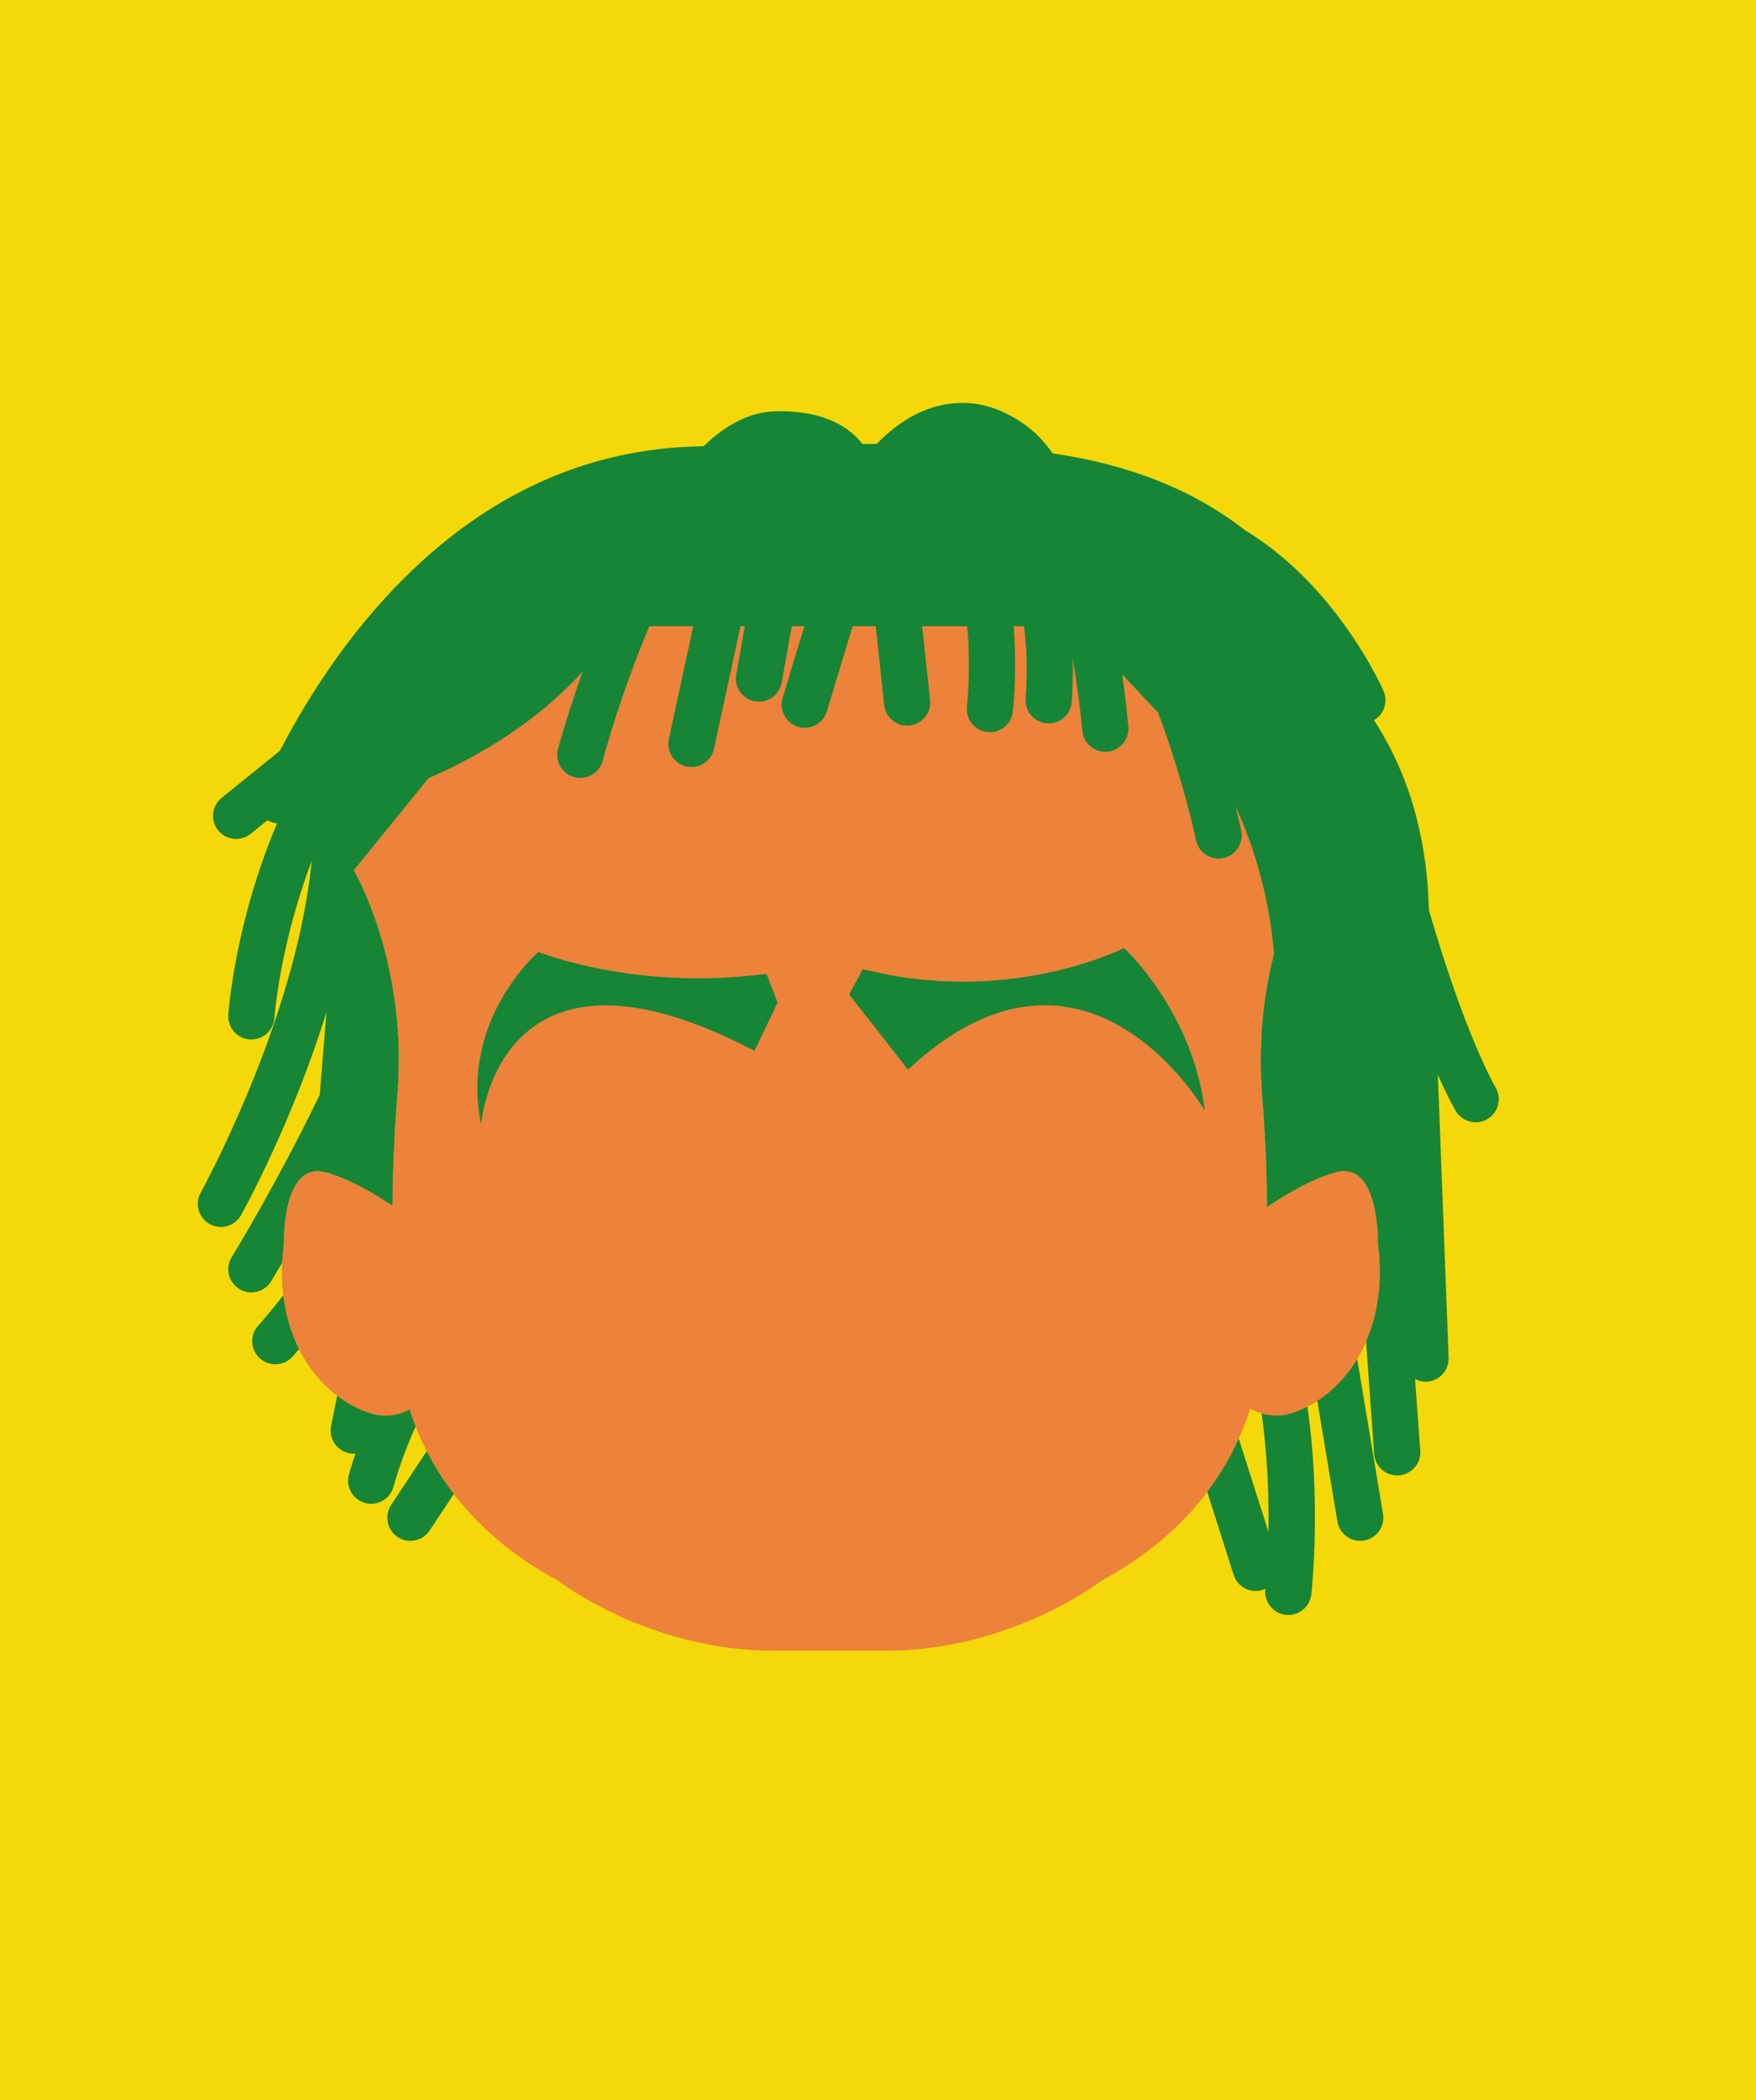 <?xml version="1.0" encoding="utf-8"?>
<!-- Generator: Adobe Illustrator 16.0.0, SVG Export Plug-In . SVG Version: 6.00 Build 0)  -->
<!DOCTYPE svg PUBLIC "-//W3C//DTD SVG 1.1//EN" "http://www.w3.org/Graphics/SVG/1.1/DTD/svg11.dtd">
<svg version="1.1" id="Camada_1" xmlns="http://www.w3.org/2000/svg" xmlns:xlink="http://www.w3.org/1999/xlink" x="0px" y="0px"
	 width="256px" height="306px" viewBox="0 0 256 306" enable-background="new 0 0 256 306" xml:space="preserve">
<rect fill="#F4D809" width="256" height="306"/>
<g>
	<path fill="#ED823A" d="M200.879,181.229c0,0,0.303-12.084-6.057-10.436c-3.295,0.854-7.151,3.107-10.11,5.081
		c-0.021-4.771-0.207-10.312-0.702-16.351c-1.588-19.375,6.352-32.711,6.352-32.711L157.016,91.24h-76.54l-28.901,35.572
		c0,0,7.939,13.337,6.352,32.711c-0.487,5.947-0.674,11.416-0.701,16.141c-2.914-1.922-6.619-4.047-9.795-4.871
		c-6.356-1.648-6.055,10.436-6.055,10.436c-1.817,13.729,5.449,22.517,12.713,24.715c2.076,0.627,3.977,0.268,5.635-0.563
		c2.486,7.794,8.281,17.753,21.705,24.972c0,0,13.021,10.16,31.442,10.16h16.193c18.422,0,31.444-10.16,31.444-10.16
		c13.503-7.262,19.291-17.301,21.753-25.113c1.721,0.929,3.715,1.365,5.903,0.705C195.43,203.744,202.695,194.958,200.879,181.229z"
		/>
	<path fill="#168536" d="M57.355,216.648c0.756-2.678,1.885-5.813,3.245-8.826c-0.327-0.831-0.626-1.65-0.878-2.443
		c-1.658,0.831-3.559,1.189-5.635,0.562c-1.682-0.51-3.359-1.385-4.93-2.578l-0.885,4.404c-0.366,1.823,0.814,3.598,2.637,3.965
		c0.224,0.045,0.446,0.068,0.668,0.068c0.084,0,0.166-0.02,0.248-0.023c-0.508,1.509-0.83,2.609-0.953,3.049
		c-0.504,1.788,0.539,3.648,2.328,4.15c0.306,0.086,0.611,0.127,0.914,0.127C55.584,219.104,56.937,218.135,57.355,216.648z
		 M37.653,193.141c-1.253,1.377-1.155,3.506,0.219,4.76c0.647,0.586,1.458,0.877,2.269,0.877c0.914,0,1.823-0.368,2.486-1.096
		c0.096-0.104,0.445-0.492,0.979-1.113c-1.137-2.26-1.953-4.877-2.307-7.834C39.176,191.447,37.705,193.084,37.653,193.141z
		 M218.02,158.42c-0.049-0.08-4.354-7.386-9.707-25.819c-0.197-8.586-2.088-18.61-8.011-27.666c1.46-0.844,2.095-2.658,1.403-4.242
		c-0.117-0.271-2.964-6.729-8.7-13.461c-3.522-4.137-7.385-7.471-11.483-9.969c-6.92-5.41-15.967-9.435-28.051-11.197
		c-1.104-1.543-2.309-2.868-3.633-3.87c-3.714-2.813-7.631-3.936-11.658-3.334c-4.826,0.721-8.478,3.833-10.379,5.827h-2.058
		c-2.593-3.267-6.818-4.874-12.623-4.766c-3.606,0.076-7.108,1.766-10.549,5.098c-16.835,0.175-31.919,7.031-44.837,20.413
		c-8.396,8.699-13.84,18.055-16.945,23.967l-8.481,6.852c-1.446,1.168-1.672,3.287-0.502,4.734c0.665,0.822,1.64,1.251,2.62,1.251
		c0.743,0,1.491-0.244,2.114-0.747l2.464-1.991c0.412,0.256,0.879,0.417,1.383,0.474c-6.175,14.613-7.062,27.344-7.101,27.899
		c-0.118,1.854,1.286,3.451,3.14,3.575c0.075,0.006,0.15,0.006,0.223,0.006c1.758,0,3.238-1.364,3.356-3.144
		c0.01-0.118,0.758-10.577,5.472-22.938c-0.033,0.253-0.081,0.514-0.108,0.765c-2.435,22.838-15.972,47.384-16.108,47.628
		c-0.904,1.627-0.32,3.678,1.303,4.579c0.52,0.29,1.081,0.427,1.635,0.427c1.182,0,2.33-0.623,2.944-1.729
		c0.415-0.744,7.475-13.546,12.454-29.581l-0.979,12.043c-6.248,12.932-12.723,23.477-12.835,23.658
		c-0.978,1.584-0.487,3.658,1.095,4.635c0.553,0.342,1.162,0.502,1.768,0.502c1.127,0,2.23-0.566,2.865-1.599
		c0.129-0.209,0.717-1.163,1.625-2.702c0.043-0.9,0.113-1.821,0.24-2.77c0,0-0.302-12.084,6.055-10.436
		c3.176,0.824,6.881,2.949,9.795,4.871c0.027-4.725,0.214-10.191,0.701-16.141c0.061-0.723,0.103-1.428,0.135-2.131
		c0.008-0.183,0.013-0.363,0.021-0.545c0.02-0.55,0.036-1.095,0.042-1.63c0.004-0.155,0.004-0.315,0.006-0.475
		c0.007-1.407-0.03-2.777-0.108-4.101c-0.317-5.27-1.258-9.869-2.328-13.581c-0.188-0.644-0.377-1.258-0.568-1.847
		c-1.726-5.329-3.551-8.403-3.551-8.403L62.5,113.365c5.514-2.363,14.984-7.274,22.447-15.527
		c-2.229,6.311-3.508,10.947-3.591,11.251c-0.491,1.792,0.563,3.646,2.358,4.137c0.297,0.081,0.598,0.12,0.891,0.12
		c1.479,0,2.836-0.982,3.245-2.477c1.675-6.116,4.052-13.071,6.81-19.629h6.406l-3.555,16.438c-0.394,1.816,0.761,3.609,2.578,4.003
		c0.24,0.051,0.48,0.075,0.716,0.075c1.552,0,2.946-1.079,3.286-2.654l3.861-17.862h0.637l-1.257,7.026
		c-0.328,1.832,0.891,3.584,2.72,3.908c0.201,0.036,0.399,0.055,0.598,0.055c1.6,0,3.018-1.145,3.311-2.773l1.471-8.216h1.832
		l-3.169,10.456c-0.54,1.78,0.466,3.659,2.245,4.199c0.324,0.1,0.653,0.146,0.977,0.146c1.445,0,2.781-0.938,3.223-2.391
		l3.761-12.41h3.372l1.224,11.472c0.185,1.727,1.645,3.011,3.344,3.011c0.121,0,0.238-0.008,0.361-0.02
		c1.849-0.196,3.188-1.856,2.989-3.704l-1.146-10.759h6.564c0.562,6.292-0.033,11.616-0.039,11.681
		c-0.217,1.844,1.104,3.517,2.951,3.732c0.135,0.013,0.264,0.021,0.396,0.021c1.685,0,3.139-1.262,3.34-2.975
		c0.062-0.535,0.648-5.886,0.113-12.46h1.525c0.396,3.075,0.52,6.568,0.232,10.558c-0.131,1.854,1.264,3.468,3.119,3.598
		c0.082,0.005,0.162,0.01,0.242,0.01c1.75,0,3.229-1.354,3.354-3.128c0.163-2.261,0.196-4.381,0.142-6.396
		c1.002,5.997,1.399,10.514,1.404,10.573c0.15,1.754,1.621,3.078,3.352,3.078c0.097,0,0.193-0.004,0.291-0.012
		c1.853-0.16,3.226-1.791,3.066-3.643c-0.08-0.929-0.348-3.771-0.896-7.612l5.228,5.578c2.772,7.302,4.717,14.707,5.534,18.581
		c0.337,1.583,1.734,2.67,3.289,2.67c0.232,0,0.468-0.023,0.701-0.073c1.818-0.383,2.981-2.17,2.599-3.988
		c-0.052-0.242-0.336-1.563-0.843-3.593c3.582,7.779,5.099,15.287,5.632,21.478c-0.858,3.366-1.565,7.343-1.831,11.793
		c-0.014,0.265-0.021,0.535-0.033,0.802c-0.025,0.559-0.047,1.122-0.059,1.695c-0.006,0.328-0.008,0.662-0.01,0.994
		c-0.002,0.565,0.006,1.144,0.021,1.724c0.007,0.303,0.011,0.6,0.023,0.902c0.033,0.887,0.08,1.781,0.154,2.695
		c0.074,0.904,0.141,1.789,0.2,2.673c0.017,0.25,0.033,0.495,0.049,0.745c0.042,0.65,0.081,1.295,0.117,1.93
		c0.015,0.249,0.028,0.495,0.042,0.74c0.041,0.773,0.076,1.543,0.107,2.294c0.004,0.062,0.007,0.127,0.009,0.188
		c0.034,0.824,0.062,1.633,0.086,2.428c0.007,0.211,0.01,0.418,0.017,0.625c0.016,0.586,0.029,1.164,0.04,1.73
		c0.005,0.234,0.007,0.466,0.013,0.697c0.01,0.591,0.014,1.174,0.019,1.742c0.003,0.154,0.004,0.312,0.005,0.465
		c0,0.027,0,0.062,0,0.091c2.959-1.974,6.816-4.229,10.109-5.081c6.359-1.648,6.058,10.436,6.058,10.436
		c0.742,5.612-0.049,10.385-1.723,14.231l1.188,16.392c0.129,1.771,1.604,3.127,3.354,3.127c0.079,0,0.163-0.006,0.245-0.011
		c1.854-0.138,3.25-1.748,3.115-3.603l-0.756-10.428c0.463,0.233,0.975,0.381,1.525,0.381c0.042,0,0.086-0.002,0.13-0.002
		c1.856-0.073,3.306-1.637,3.235-3.493l-1.569-41.235c1.562,3.525,2.538,5.162,2.633,5.318c0.632,1.042,1.738,1.615,2.874,1.615
		c0.594,0,1.194-0.156,1.739-0.484C218.461,162.077,218.973,160.014,218.02,158.42z M57.023,219.279
		c-1.025,1.551-0.602,3.64,0.95,4.664c0.571,0.38,1.216,0.56,1.854,0.56c1.092,0,2.164-0.53,2.811-1.511l3.525-5.327
		c-1.603-2.089-2.904-4.188-3.948-6.235L57.023,219.279z M197.861,198.011c-1.588,2.621-3.615,4.671-5.811,6.095l2.932,17.584
		c0.272,1.65,1.699,2.813,3.315,2.813c0.183,0,0.37-0.015,0.558-0.048c1.834-0.303,3.072-2.039,2.767-3.872L197.861,198.011z
		 M188.165,205.941c-1.519,0.457-2.938,0.379-4.243-0.017c0.906,6.413,1.078,12.591,1.001,17.269l-4.327-13.592
		c-1.125,2.513-2.625,5.144-4.596,7.758l3.852,12.103c0.455,1.435,1.779,2.349,3.207,2.349c0.338,0,0.681-0.054,1.021-0.16
		c0.143-0.047,0.273-0.115,0.406-0.178c-0.004,0.036-0.008,0.078-0.01,0.086c-0.207,1.848,1.123,3.513,2.969,3.722
		c0.128,0.014,0.256,0.022,0.381,0.022c1.691,0,3.146-1.271,3.342-2.988c0.102-0.896,1.439-13.445-0.562-27.377
		C189.799,205.35,188.982,205.693,188.165,205.941z"/>
	<g>
		<path fill="#168536" d="M113.36,146.068l-1.627-4.186c-19.188,2.562-33.228-3.186-33.228-3.186s-11.504,9.78-8.368,25.142
			c0,0,2.351-30.411,39.854-10.721L113.36,146.068z"/>
		<path fill="#168536" d="M132.369,155.844c25.863-24.138,43.265,5.958,43.265,5.958c-1.724-14.422-11.756-23.671-11.756-23.671
			s-14.735,7.523-34.228,3.927l-3.868-0.835l-1.994,3.66L132.369,155.844z"/>
	</g>
</g>
</svg>
